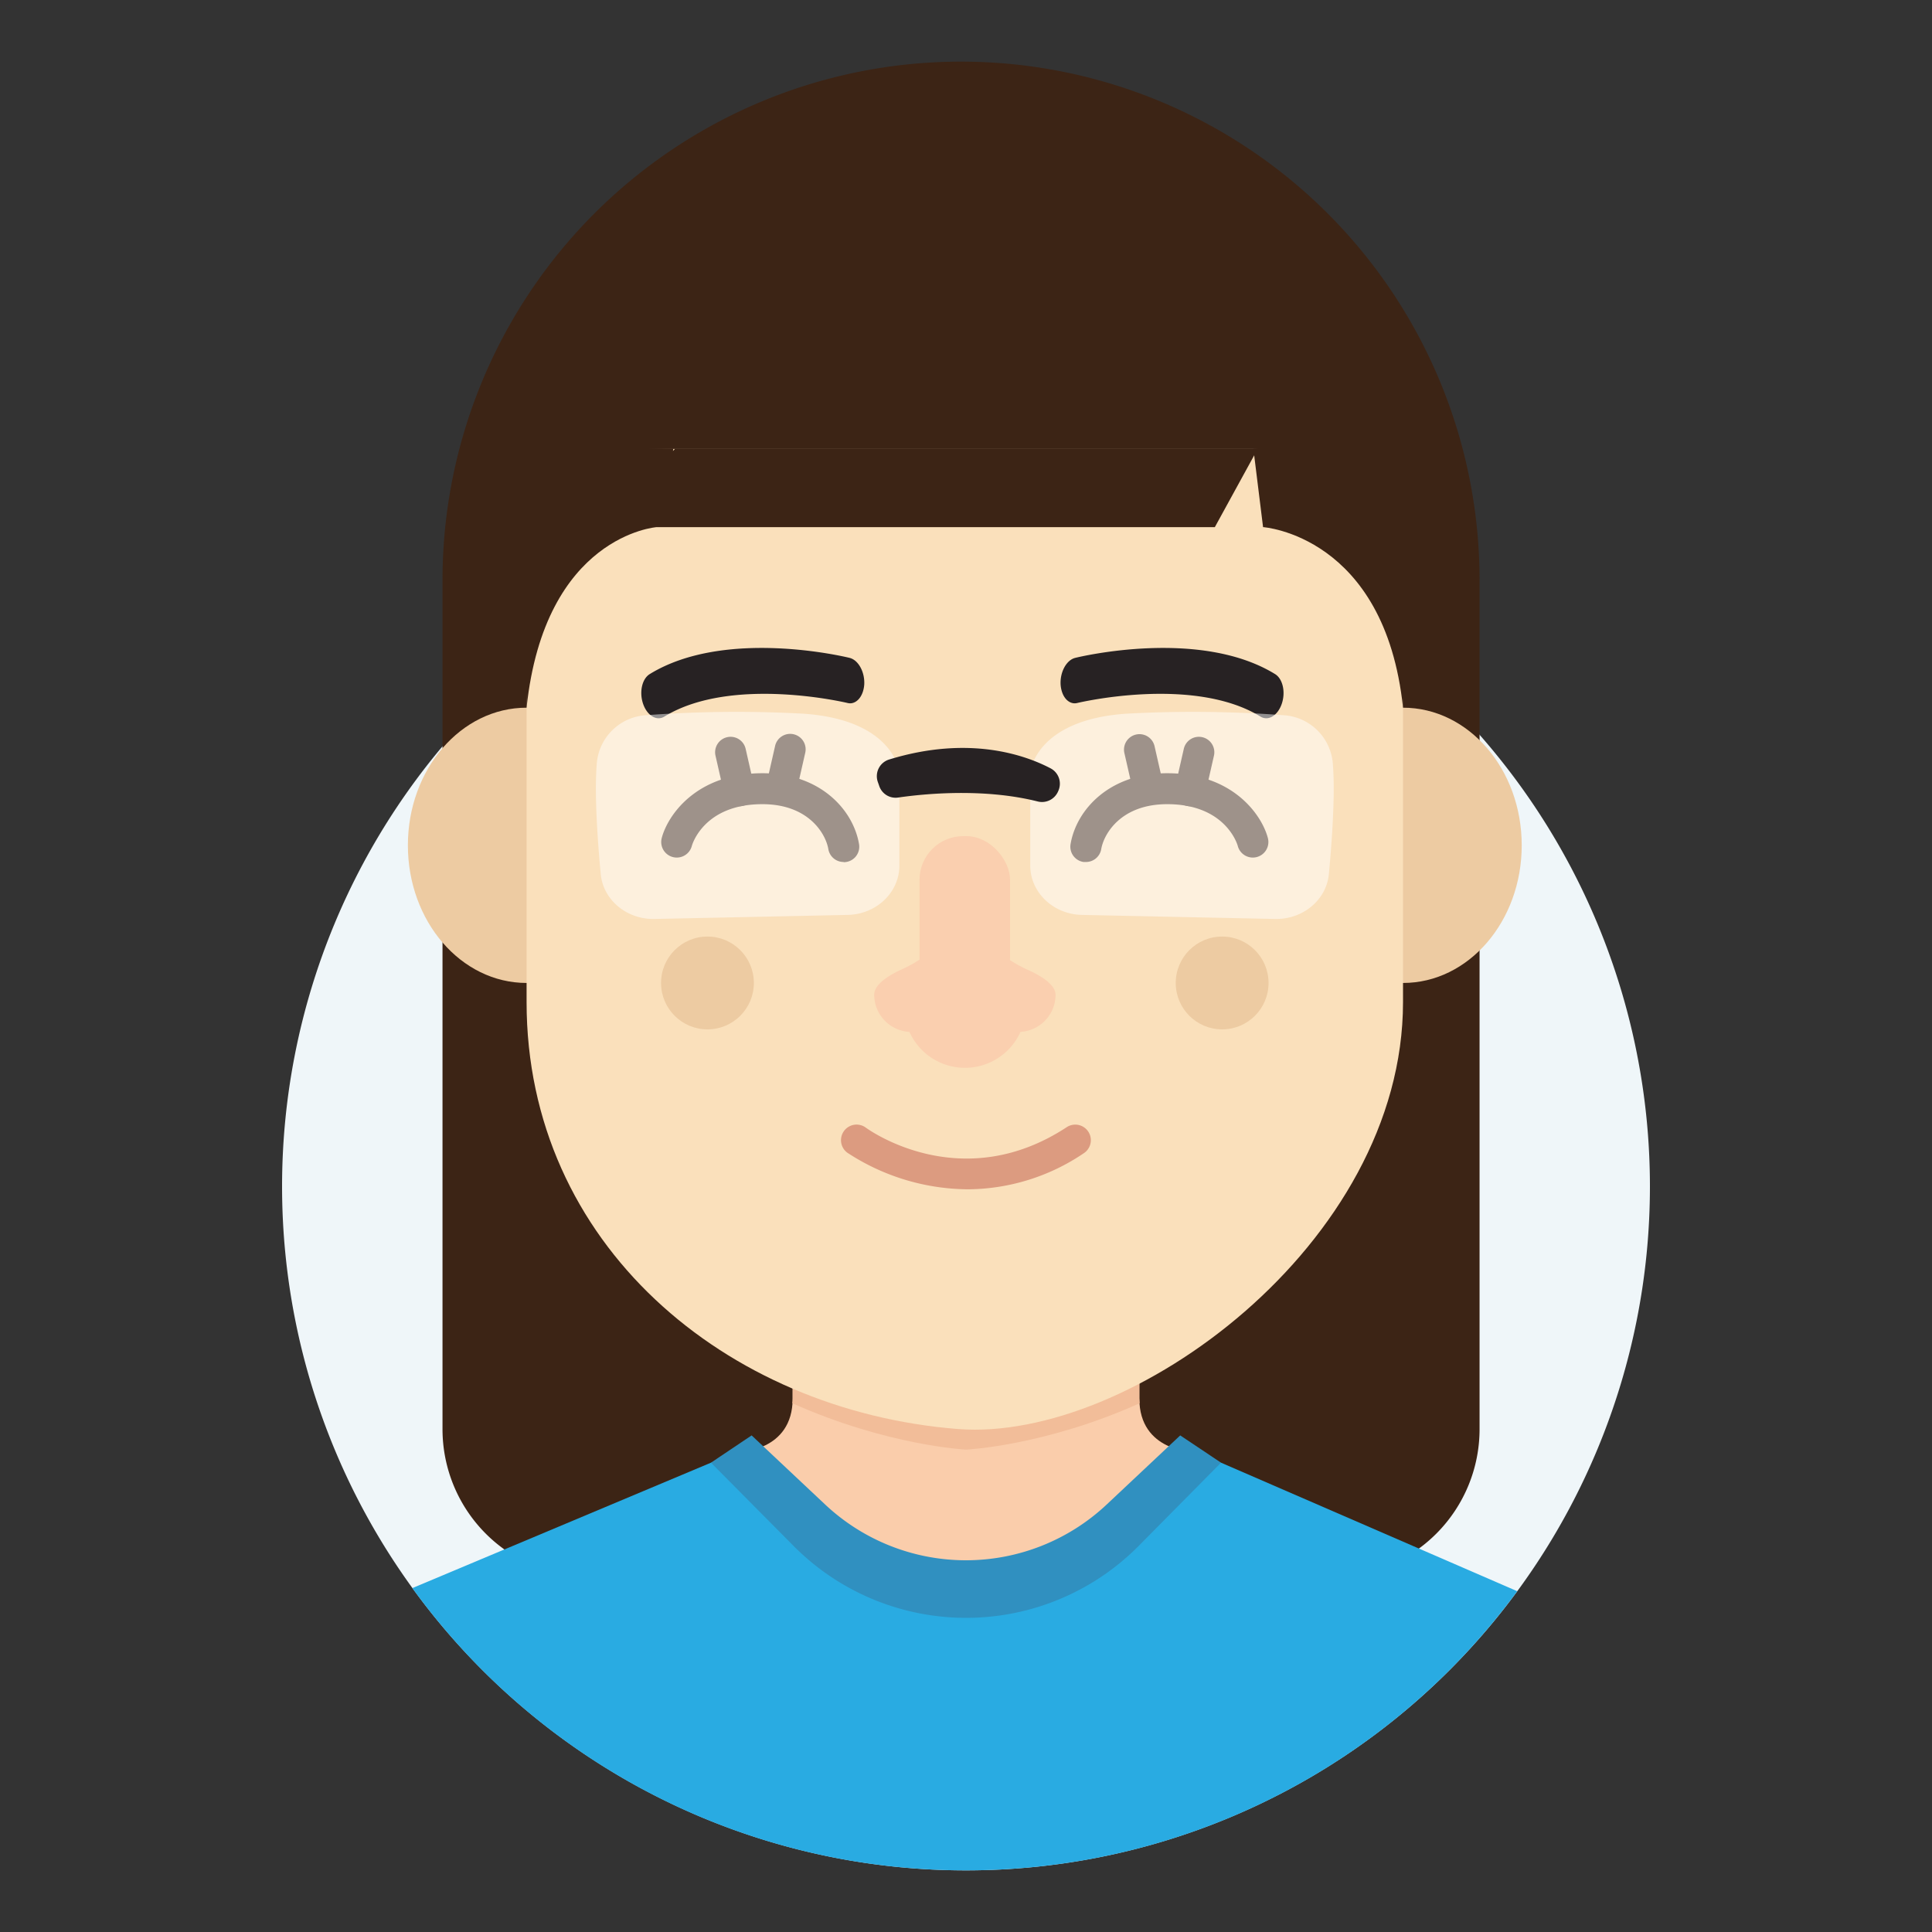 <svg id="Layer_1" data-name="Layer 1" xmlns="http://www.w3.org/2000/svg" viewBox="0 0 500 500"><rect x="0" y="0" width="500" height="500" fill="#333333" stroke="none"/><defs><style>.cls-1{fill:#eff6f9;}.cls-2{fill:#3c2415;}.cls-3{fill:#facdab;}.cls-4{fill:#f2bd99;}.cls-5{fill:#29abe2;}.cls-6{fill:#3090c0;}.cls-7{fill:#edcba2;}.cls-8{fill:#fae0bb;}.cls-9{fill:#272223;}.cls-10{opacity:0.5;}.cls-11{fill:#fff;}.cls-12{fill:#facfaf;}.cls-13{fill:#dc9b80;}</style></defs><title>Tawk_Avatar-Female</title><path class="cls-1" d="M250,484.05a177,177,0,1,1,177-177,177,177,0,0,1-177,177"/><path class="cls-2" d="M248.72,15.95h0A134.19,134.19,0,0,1,382.91,150.14V369.86a38.27,38.27,0,0,1-38.27,38.27H152.79a38.27,38.27,0,0,1-38.27-38.27V150.14A134.19,134.19,0,0,1,248.72,15.95Z"/><path class="cls-3" d="M294.86,361.91v-32l-44.86,32-44.86-32v32c0,13.86-14.11,13.86-14.11,13.86l59,58.72,59-58.72S294.86,375.77,294.86,361.91Z"/><path class="cls-4" d="M294.86,329.9l-44.86,32-44.86-32v32c0,.45,0,.84-.08,1.26,24.59,11,44.94,12,44.94,12s20.35-.94,44.94-12c0-.42-.08-.81-.08-1.26Z"/><path class="cls-5" d="M250,484.05A176.7,176.7,0,0,0,392.66,411.8L316,378.54h-7.14l-19.05,21.53a53.21,53.21,0,0,1-79.68,0l-19-21.53H184L106.72,411A176.69,176.69,0,0,0,250,484.05"/><path class="cls-6" d="M305.44,371.48l-19,17.86a53.2,53.2,0,0,1-72.92,0l-19-17.86L184,378.54l21.41,21.58a62.87,62.87,0,0,0,89.24,0L316,378.54Z"/><ellipse class="cls-7" cx="136.28" cy="218.77" rx="30.72" ry="35.62"/><ellipse class="cls-7" cx="363.1" cy="218.77" rx="30.72" ry="35.62"/><path class="cls-8" d="M136.28,116.13V259.34c0,62.64,51.53,105.75,111.64,110.49C292.4,373.34,363.1,322,363.1,259.34V116.13Z"/><path class="cls-9" d="M220.33,182a2.86,2.86,0,0,1-1-.07c-.29-.07-30-7.15-47.39,3.52-2,1.23-4.45-.24-5.5-3.28s-.29-6.48,1.7-7.71c19.42-11.94,50.43-4.53,51.74-4.2,2.24.55,3.94,3.6,3.79,6.83C223.5,179.79,222.11,181.76,220.33,182Z"/><path class="cls-9" d="M277.81,182a2.84,2.84,0,0,0,1-.07c.3-.07,30-7.15,47.4,3.52,2,1.23,4.45-.24,5.5-3.28s.28-6.48-1.71-7.71c-19.42-11.94-50.43-4.53-51.74-4.2-2.24.55-3.93,3.6-3.78,6.83C274.64,179.79,276,181.76,277.81,182Z"/><path class="cls-2" d="M324.37,116.13l2.51,20.29s31.5,2.09,36.22,46.73l2.65-71.32Z"/><path class="cls-2" d="M174.7,116.13l-.55.6.13-.6-39.49-.79,1.49,67.81c4.72-44.64,33.66-46.73,33.66-46.73H314.4l11.12-20.29Z"/><rect class="cls-2" x="133.63" y="92.63" width="232.11" height="23.5"/><path class="cls-2" d="M218.37,223.08a4,4,0,0,1-4-3.35c-.69-4-5.15-11.61-17.06-11.61-15.07,0-18.14,10.35-18.26,10.79a4,4,0,0,1-7.8-2c1.5-5.81,8.87-16.8,26.06-16.8,15,0,23.49,9.48,25,18.3a4,4,0,0,1-4,4.72Z"/><path class="cls-2" d="M191.34,208.66a4,4,0,0,1-3.9-3.11l-2.25-9.9a4,4,0,1,1,7.8-1.77l2.25,9.89a4,4,0,0,1-3,4.79A3.92,3.92,0,0,1,191.34,208.66Z"/><path class="cls-2" d="M202.22,207.9a3.92,3.92,0,0,1-.89-.1,4,4,0,0,1-3-4.79l2.25-9.89a4,4,0,1,1,7.8,1.77l-2.25,9.9A4,4,0,0,1,202.22,207.9Z"/><path class="cls-2" d="M281,223.08a4,4,0,0,0,4-3.35c.7-4,5.16-11.61,17.07-11.61,15.06,0,18.14,10.35,18.26,10.79a4,4,0,0,0,7.8-2c-1.5-5.81-8.87-16.8-26.06-16.8-15,0-23.49,9.48-25,18.3a4,4,0,0,0,3.28,4.66A4.23,4.23,0,0,0,281,223.08Z"/><path class="cls-2" d="M308,208.66a4,4,0,0,0,3.9-3.11l2.25-9.9a4,4,0,1,0-7.8-1.77l-2.25,9.89a4,4,0,0,0,3,4.79A3.92,3.92,0,0,0,308,208.66Z"/><path class="cls-2" d="M297.15,207.9a3.94,3.94,0,0,0,.9-.1,4,4,0,0,0,3-4.79l-2.25-9.89a4,4,0,0,0-7.81,1.77l2.26,9.9A4,4,0,0,0,297.15,207.9Z"/><g class="cls-10"><path class="cls-11" d="M167.14,185.1a13.61,13.61,0,0,0-12.7,12.55c-.18,2.38-.27,5.18-.21,8.43.12,6.86.68,14.21,1.24,20.13.63,6.7,6.73,11.77,13.92,11.62l50-1.05c7.43-.16,13.37-5.83,13.37-12.78V199.9s-1.16-13.58-24.87-15.2A316.84,316.84,0,0,0,167.14,185.1Z"/></g><g class="cls-10"><path class="cls-11" d="M332.24,185.1a13.62,13.62,0,0,1,12.7,12.55c.18,2.38.27,5.18.21,8.43-.12,6.86-.68,14.21-1.24,20.13-.63,6.7-6.73,11.77-13.92,11.62l-50-1.05c-7.42-.16-13.36-5.83-13.36-12.78V199.9s1.16-13.58,24.87-15.2A316.84,316.84,0,0,1,332.24,185.1Z"/></g><path class="cls-9" d="M232.4,206.41c6.84-1,22.21-2.49,36.12,1a4.53,4.53,0,0,0,5.27-2.5l.11-.25a4.49,4.49,0,0,0-2-5.81c-6.4-3.36-21-8.68-41.79-2.29a4.51,4.51,0,0,0-2.94,5.78l.38,1.09A4.47,4.47,0,0,0,232.4,206.41Z"/><circle class="cls-7" cx="316.29" cy="254.39" r="12.01"/><circle class="cls-7" cx="183.09" cy="254.39" r="12.01"/><path class="cls-12" d="M273.18,257.46c0-2.57-3.59-4.9-7.56-6.63A36.41,36.41,0,0,1,253,241c-2.57-2.95-5-2.59-7.41.46a33.26,33.26,0,0,1-12.41,9.5c-3.7,1.71-6.94,4-6.94,6.46a9.65,9.65,0,0,0,9.12,9.63,15.75,15.75,0,0,0,28.74,0A9.65,9.65,0,0,0,273.18,257.46Z"/><rect class="cls-12" x="237.97" y="216.39" width="23.43" height="42.76" rx="11.31" ry="11.31"/><path class="cls-13" d="M250.47,307.79a57.52,57.52,0,0,1-31.18-9.47,4,4,0,0,1,4.78-6.49c1.07.78,24.88,17.69,52-.12a4,4,0,1,1,4.42,6.74A54,54,0,0,1,250.47,307.79Z"/></svg>